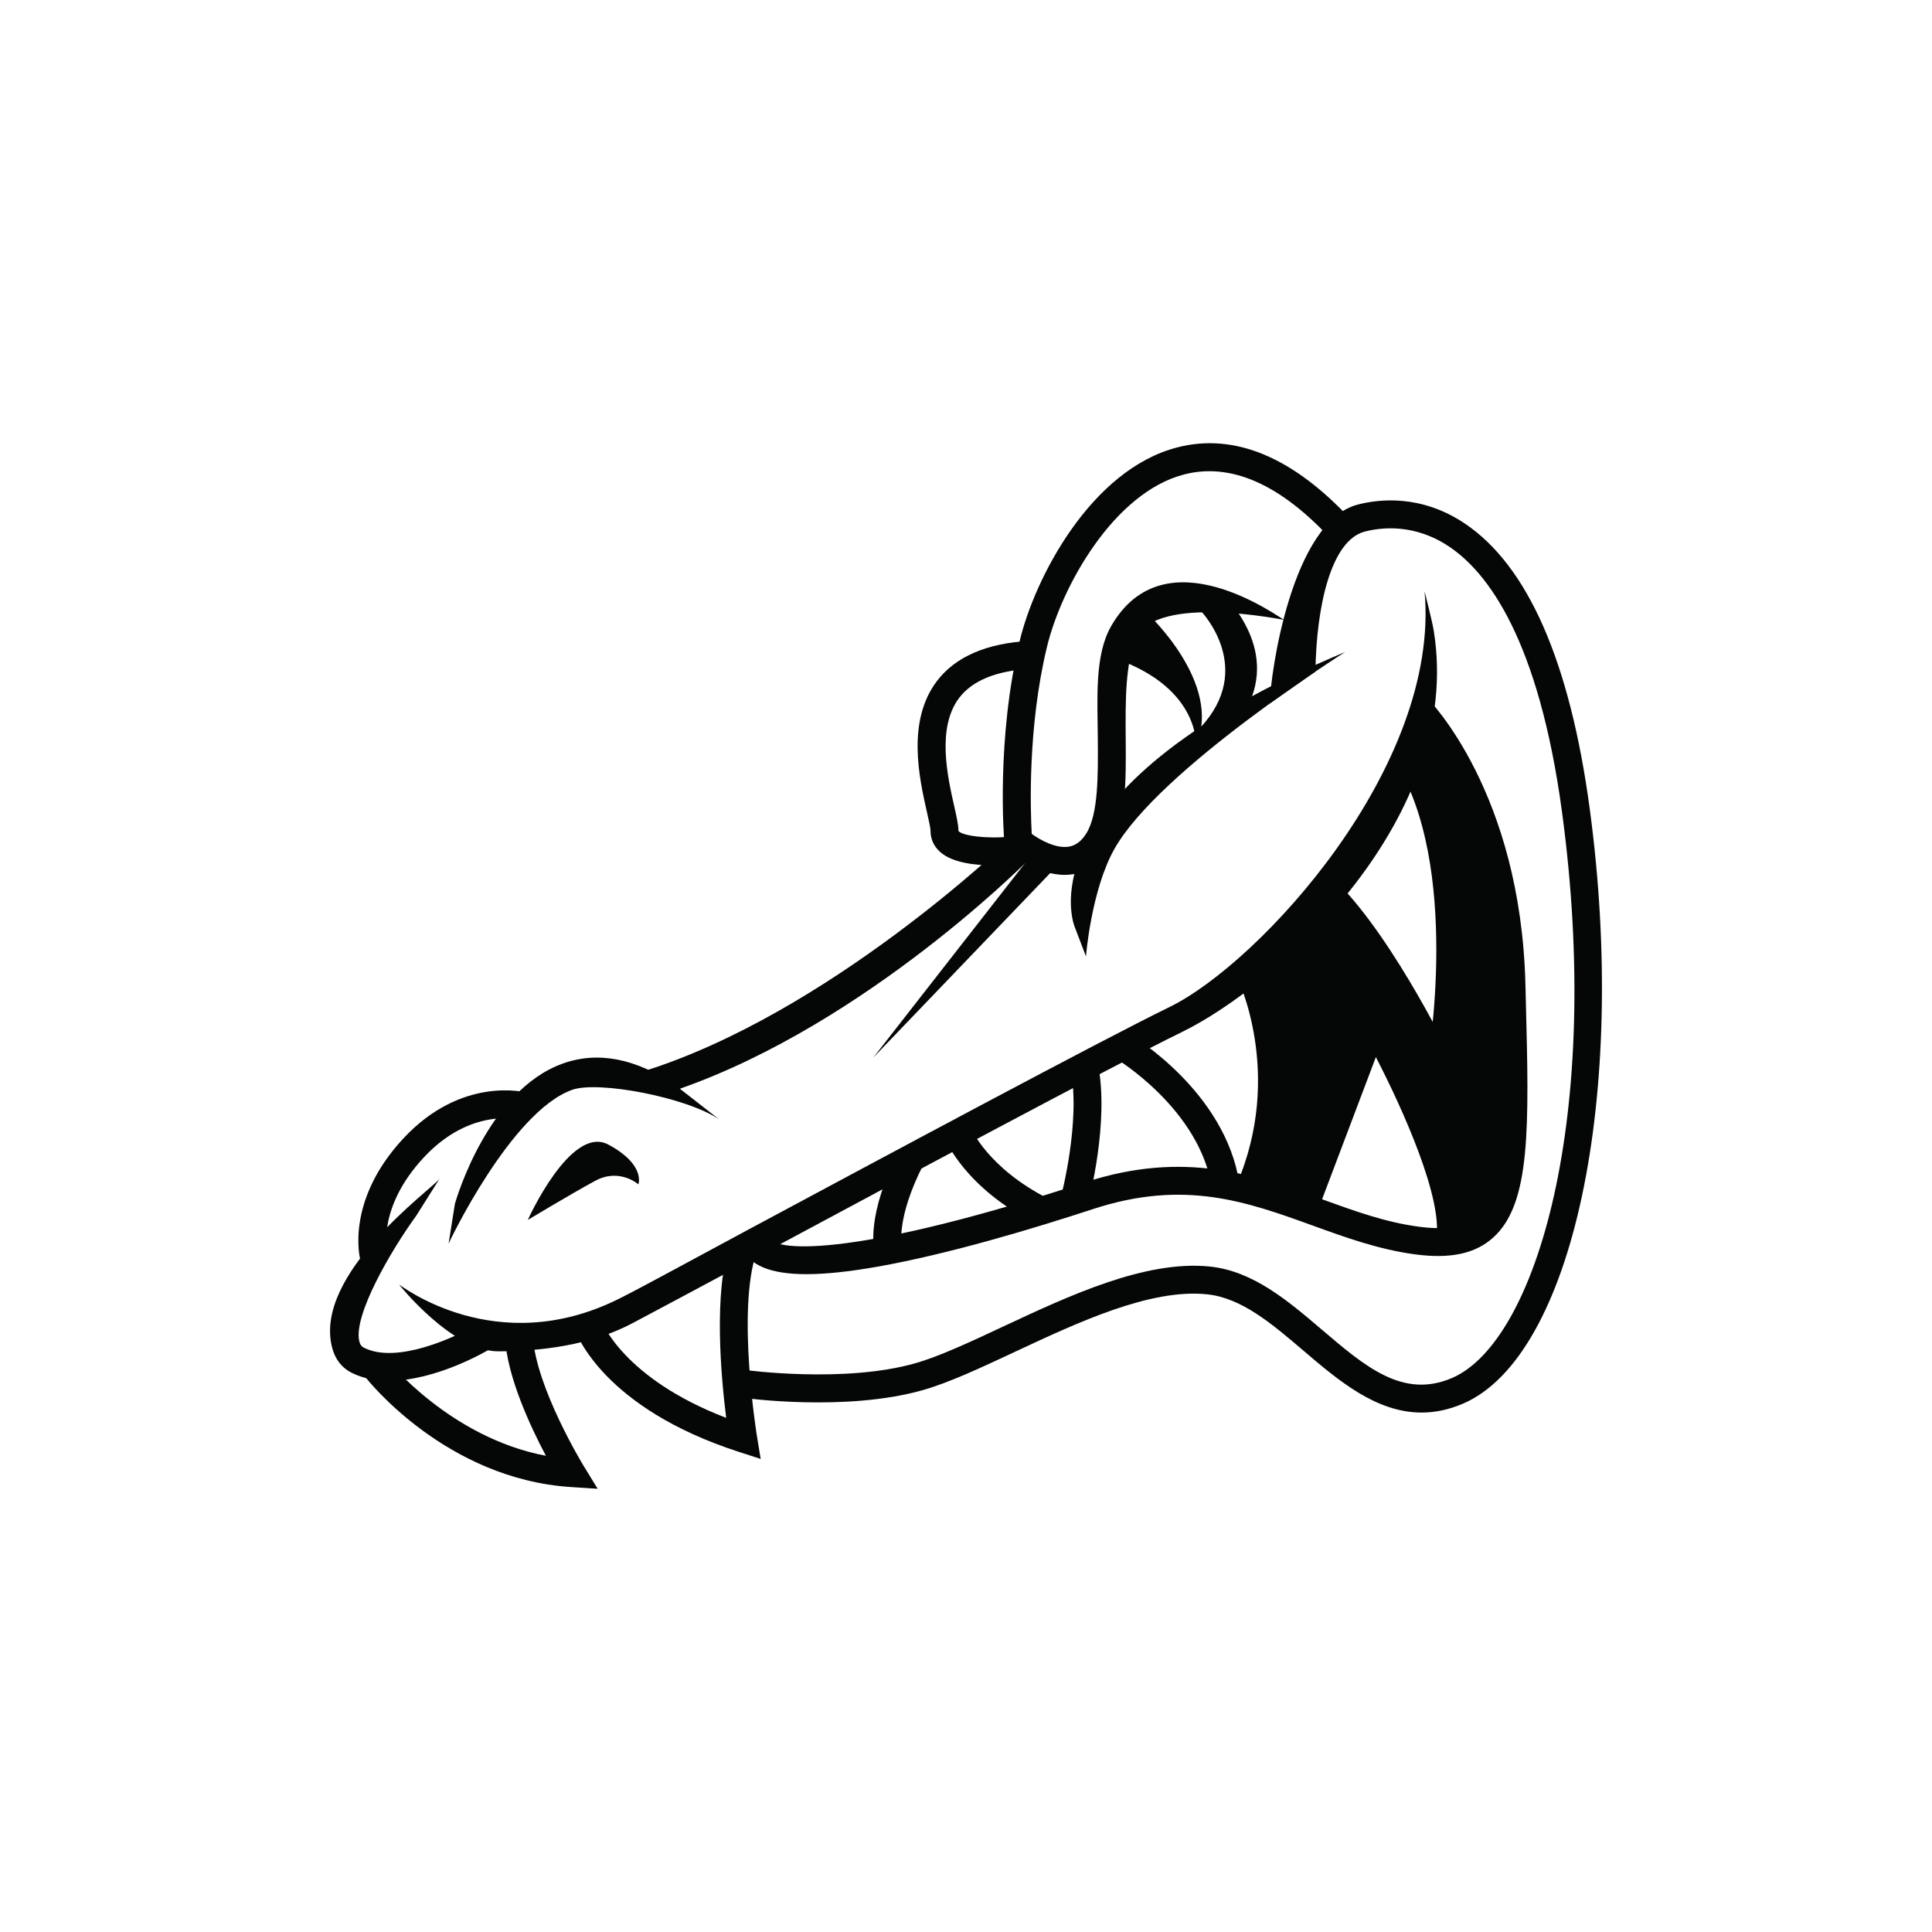 <?xml version="1.0" encoding="utf-8"?>
<!-- Generator: Adobe Illustrator 16.0.0, SVG Export Plug-In . SVG Version: 6.00 Build 0)  -->
<!DOCTYPE svg PUBLIC "-//W3C//DTD SVG 1.1 Tiny//EN" "http://www.w3.org/Graphics/SVG/1.1/DTD/svg11-tiny.dtd">
<svg version="1.1" baseProfile="tiny" id="Layer_1" xmlns="http://www.w3.org/2000/svg" xmlns:xlink="http://www.w3.org/1999/xlink"
	 x="0px" y="0px" width="350px" height="350px" viewBox="0 0 350 350" overflow="scroll" xml:space="preserve">
<g>
	<path fill="#050606" d="M90.256,244.806c-8.328,0-17.96-12.092-17.96-12.092c0.217,0.044,17.525,13.733,39.884,2.546
		c4.38-2.194,12.618-6.733,23.108-12.359c25.487-13.671,64.007-34.333,76.557-40.456c16.384-7.99,49.145-43.648,46.228-75.312
		c0,0,1.371,5.318,1.662,7.125c5.479,33.825-28.195,64.207-45.672,72.731c-12.466,6.08-50.931,26.713-76.385,40.368
		c-10.499,5.632-18.792,10.077-23.137,12.372C106.947,243.737,97.828,244.806,90.256,244.806z"/>
	<path fill="#050606" d="M192.883,158.492c-5.054,0-9.539-3.747-10.075-4.212l-0.779-0.674l-0.086-1.026
		c-0.063-0.755-1.499-18.699,2.806-36.555c2.738-11.373,12.897-30.924,28.488-34.967c10.435-2.705,21.102,1.767,31.706,13.29
		l-3.721,3.422c-9.242-10.042-18.23-14.015-26.717-11.818c-12.736,3.304-22.195,20.268-24.843,31.258
		c-3.522,14.616-2.986,29.745-2.753,33.862c1.538,1.097,4.342,2.67,6.671,2.314c1.261-0.19,2.306-0.965,3.192-2.367
		c2.21-3.5,2.156-10.474,2.106-17.219c-0.056-7.302-0.602-15.103,2.414-20.365c9.766-17.043,30.609-1.396,31.378-1.12
		c0,0-23.125-4.751-26.783,3.226c-2.059,4.492-2.005,11.471-1.955,18.222c0.06,7.817,0.115,15.201-2.887,19.955
		c-1.674,2.65-4.004,4.265-6.738,4.67C193.83,158.459,193.354,158.492,192.883,158.492z"/>
	<path fill="#050606" d="M257.535,255.898c-8.251,0-15.117-5.856-21.34-11.162c-5.8-4.947-11.278-9.619-17.541-10.261
		c-10.271-1.06-23.359,5.072-34.904,10.474c-6.084,2.85-11.829,5.538-16.607,6.894c-13.863,3.931-32.084,1.457-32.853,1.351
		l0.699-5.009c0.179,0.026,17.946,2.43,30.774-1.205c4.386-1.242,9.952-3.848,15.845-6.606c12.139-5.682,25.896-12.12,37.562-10.928
		c7.828,0.805,14.172,6.213,20.305,11.444c7.896,6.732,14.712,12.544,23.558,8.752c15.351-6.579,27.344-47.627,19.95-102.468
		c-4.217-31.292-13.449-43.454-20.45-48.146c-6.278-4.208-12.29-3.511-15.314-2.718c-6.057,1.583-8.749,13.438-8.915,25.352
		l-8.264,5.781c0.076-5.434,4-32.912,15.898-36.024c3.848-1.007,11.486-1.901,19.409,3.41c11.438,7.668,19.058,25.051,22.646,51.671
		c6.999,51.923-3.09,99.271-22.969,107.791C262.4,255.411,259.91,255.898,257.535,255.898z"/>
	<path fill="#050606" d="M81.268,225.296l1.144-7.221c0.237-0.834,5.959-20.488,19.483-25.382c6.387-2.313,13.301-0.973,20.551,3.98
		l7.857,6.13c-5.828-3.983-21.909-7.082-26.678-5.362C92.536,201.447,81.32,225.117,81.268,225.296z"/>
	<path fill="#050606" d="M119.727,198.372l-3.24-4.267c33.56-10.455,65.893-41.536,66.216-41.848l3.517,3.629
		C184.867,157.198,154.426,187.561,119.727,198.372z"/>
	<path fill="#050606" d="M70.468,250.145c-2.362,0-4.678-0.411-6.76-1.451c-1.81-0.904-2.985-2.469-3.523-4.491
		c-3.56-13.376,18.085-28.793,19.44-30.656l-4.229,6.707c-4.589,6.315-11.442,18.073-10.3,22.752
		c0.178,0.732,0.525,0.992,0.873,1.165c5.944,2.975,16.545-1.934,20.129-4.075l2.599,4.336
		C88.21,244.724,79.048,250.143,70.468,250.145z"/>
	<path fill="#050606" d="M65.277,228.249c-0.114-0.432-2.692-10.739,7.798-22.013c10.583-11.373,22.058-8.392,22.541-8.259
		l-1.336,4.874l0.667-2.438l-0.65,2.442c-0.369-0.095-9.101-2.226-17.521,6.823c-8.489,9.124-6.688,16.967-6.608,17.297
		L65.277,228.249z"/>
	<path fill="#050606" d="M146.099,230.826c-6.55,0.003-10.349-1.597-11.717-4.838l4.659-1.966
		c1.346,3.188,17.735,3.211,57.379-9.787c18.236-5.978,30.929-1.38,43.201,3.064c5.84,2.115,11.356,4.114,17.342,4.921
		c4.851,0.648,8.079,0.088,10.159-1.778c5.122-4.597,4.772-18.326,4.242-39.107l-0.074-2.896
		c-0.815-32.618-16.294-48.415-16.449-48.57l3.569-3.581c0.695,0.695,17.067,17.404,17.934,52.023l0.074,2.894
		c0.587,22.977,0.939,36.843-5.921,43c-3.264,2.929-7.778,3.894-14.209,3.026c-6.523-0.879-12.555-3.063-18.389-5.178
		c-11.995-4.345-23.322-8.452-39.905-3.014c-10.69,3.505-26.146,8.161-39.077,10.44C153.838,230.377,149.58,230.826,146.099,230.826
		z"/>
	<path fill="#050606" d="M137.805,264.299l-3.943-1.274c-24.617-7.961-29.456-21.464-29.651-22.036l4.78-1.649
		c0.04,0.111,3.932,10.382,22.564,17.517c-0.93-7.39-2.324-22.753,0.693-31.56l4.782,1.639c-3.583,10.457,0.065,33.048,0.103,33.275
		L137.805,264.299z"/>
	<path fill="#050606" d="M108.274,269.707l-4.872-0.316c-22.521-1.478-36.617-19.161-37.206-19.912l3.979-3.117
		c0,0,11.258,14.06,28.721,17.368c-2.807-5.296-7.002-14.278-7.409-21.354l5.047-0.29c0.53,9.243,9.1,23.319,9.188,23.458
		L108.274,269.707z"/>
	<path fill="#050606" d="M158.437,226.735c-0.166-0.653-1.452-6.727,4.33-18.043l4.503,2.302
		c-4.865,9.521-3.943,14.456-3.932,14.503L158.437,226.735z"/>
	<path fill="#050606" d="M187.508,221.604c-12.66-6.444-16.182-15.004-16.326-15.364l4.698-1.871l-2.35,0.935l2.343-0.951
		c0.029,0.072,3.09,7.23,13.928,12.746L187.508,221.604z"/>
	<path fill="#050606" d="M197.088,218.122l-4.884-1.305c0.037-0.138,3.63-13.788,1.731-23.115l4.954-1.009
		C201.026,203.196,197.249,217.519,197.088,218.122z"/>
	<path fill="#050606" d="M219.527,215.106c-2.212-14.199-17.271-23.281-17.423-23.373l2.579-4.347
		c0.705,0.417,17.265,10.414,19.84,26.942L219.527,215.106z"/>
	<path fill="#050606" d="M228.646,216.649l-4.641-2.005c8.689-20.108,0.149-37.521,0.063-37.695l4.517-2.271
		C228.984,175.474,238.262,194.398,228.646,216.649z"/>
	<path fill="#050606" d="M265.185,225.294l-4.987-0.829c1.218-7.335-6.024-23.433-10.947-32.96l-10.652,28.156l-4.729-1.79
		l14.521-38.379l2.656,4.688C252.706,187.107,267.2,213.138,265.185,225.294z"/>
	<path fill="#050606" d="M258.991,195.077c-0.869-2.03-11.107-22.494-20.382-31.705l3.563-3.586
		c10.742,10.669,21.453,33.261,21.526,33.453l-4.732,1.778l2.365-0.89L258.991,195.077z"/>
	<path fill="#050606" d="M263.535,193.823l-4.974-0.9c0.064-0.359,6.34-36.18-6.085-55.367l4.243-2.747
		C270.236,155.682,263.815,192.274,263.535,193.823z"/>
	<polygon fill="#050606" points="158.201,191.594 188.786,152.399 192.574,155.746 	"/>
	<path fill="#050606" d="M179.937,156.767c-3.145,0-7.396-0.421-9.646-2.447c-1.124-1.01-1.716-2.323-1.716-3.794
		c0-0.522-0.344-2.043-0.648-3.386c-1.39-6.158-3.718-16.464,1.799-23.752c3.349-4.424,9.03-6.878,16.888-7.294l0.268,5.047
		c-6.301,0.333-10.717,2.117-13.125,5.297c-4.099,5.415-2.094,14.287-0.897,19.588c0.447,1.981,0.771,3.413,0.771,4.499
		c0.542,0.836,5,1.495,9.41,1.033l0.526,5.028C183.002,156.645,181.631,156.767,179.937,156.767z"/>
	<path fill="#050606" d="M194.654,167.815c-0.394-1.026-8.957-25.409,49.032-49.698c0,0-33.647,21.245-41.792,35.659
		c-4.188,7.41-5.175,19.453-5.157,19.499L194.654,167.815z"/>
	<path fill="#050606" d="M222.252,133.305l-4.773-1.522c9.885-10.612,0.431-20.729,0.023-21.155l3.652-3.495
		C225.746,111.93,232.731,122.052,222.252,133.305z"/>
	<path fill="#050606" d="M95.617,221.001c0,0,7.769-17.313,14.593-13.648c6.823,3.665,5.434,7.204,5.434,7.204
		s-3.412-3.037-7.835-0.634C103.385,216.325,95.617,221.001,95.617,221.001z"/>
	<path fill="#050606" d="M216.746,134.81c-0.246,0.58,1.011-9.857-14.407-15.417l5.688-8.087
		C208.027,111.305,221.423,123.813,216.746,134.81z"/>
	<path fill="#050606" d="M258.89,127.903l-3.008,8.527c0,0,6.066,13.378,6.74,26.859s-1.517,28.304-1.517,28.304l-20.314-30.416
		l-2.182,4.471l-12.593,10.321c0,0,5.771,10.304,4.084,22.402c-1.686,12.099-3.032,15.638-3.032,15.638l8.762,3.705l12.637-31.003
		c0,0,6.572,8.578,9.605,18.695c3.033,10.119,5.627,18.04,5.627,18.04s8.863-2.907,10.212-10.469
		C275.26,205.416,276.184,164.854,258.89,127.903z"/>
</g>
</svg>
